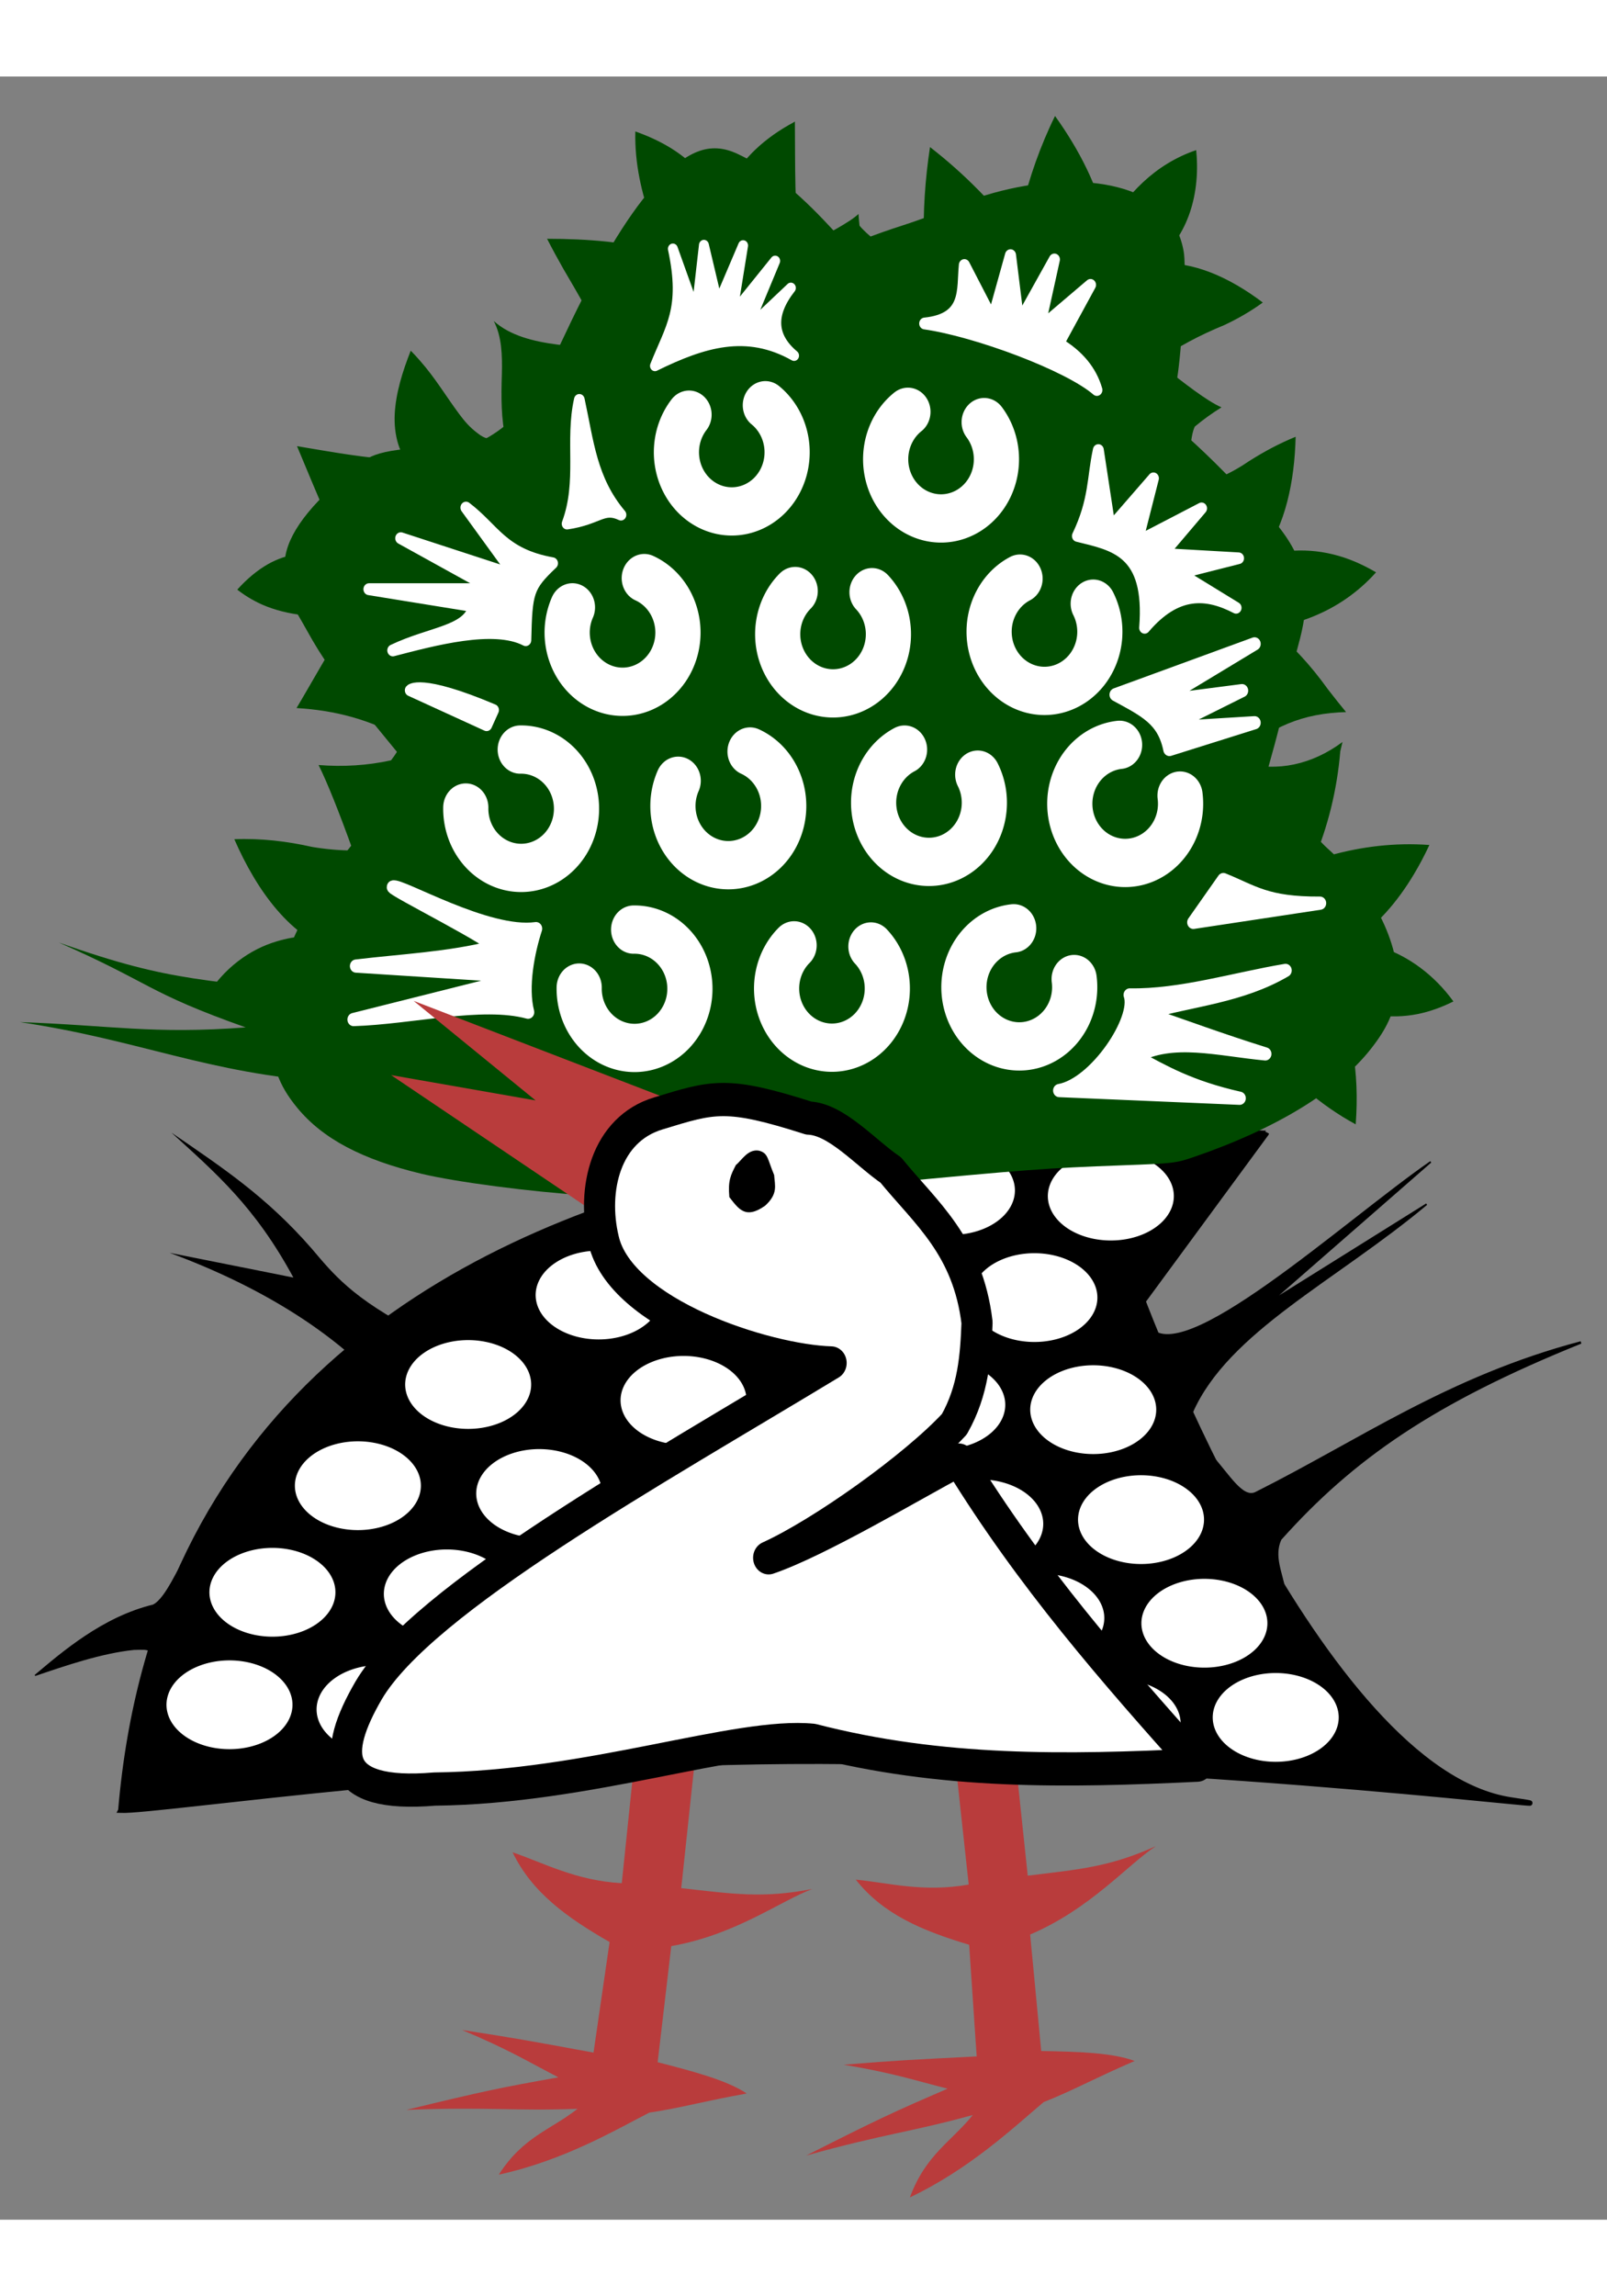 <?xml version="1.0" encoding="UTF-8" standalone="no"?>
<!-- Created with Inkscape (http://www.inkscape.org/) -->

<svg
   xmlns:osb="http://www.openswatchbook.org/uri/2009/osb"
   xmlns:dc="http://purl.org/dc/elements/1.1/"
   xmlns:cc="http://creativecommons.org/ns#"
   xmlns:rdf="http://www.w3.org/1999/02/22-rdf-syntax-ns#"
   xmlns:svg="http://www.w3.org/2000/svg"
   xmlns="http://www.w3.org/2000/svg"
   xmlns:xlink="http://www.w3.org/1999/xlink"
   xmlns:sodipodi="http://sodipodi.sourceforge.net/DTD/sodipodi-0.dtd"
   xmlns:inkscape="http://www.inkscape.org/namespaces/inkscape"
   width="56"
   height="80"
   viewBox="0 0 300 400"
   id="svg2"
   version="1.1"
   inkscape:version="0.91 r13725"
   sodipodi:docname="Sou1.svg"
   inkscape:export-filename="C:\Users\Fluffy\Documents\Projects\ExtraRiichi\Sou1.png"
   inkscape:export-xdpi="180"
   inkscape:export-ydpi="180">
  <rect x="0" y="0" width="300" height="400" fill="#808080" stroke="none"/>
  <defs
     id="defs4">
    <inkscape:path-effect
       effect="skeletal"
       id="path-effect7963"
       is_visible="true"
       pattern="m -90.826,-314.07 23.03,41.385 21.478,-41.385 z"
       copytype="repeated_stretched"
       prop_scale="1"
       scale_y_rel="false"
       spacing="0"
       normal_offset="0"
       tang_offset="0"
       prop_units="false"
       vertical_pattern="false"
       fuse_tolerance="0"
       pattern-nodetypes="cccc" />
    <inkscape:path-effect
       effect="skeletal"
       id="path-effect7830"
       is_visible="true"
       pattern="M -12.828,33.716 -17,-11 l 9,0 z"
       copytype="repeated_stretched"
       prop_scale="-1"
       scale_y_rel="false"
       spacing="5.1"
       normal_offset="0"
       tang_offset="0"
       prop_units="false"
       vertical_pattern="false"
       fuse_tolerance="0"
       pattern-nodetypes="cccc" />
    <linearGradient
       id="linearGradient10055"
       osb:paint="solid">
      <stop
         style="stop-color:#000000;stop-opacity:1;"
         offset="0"
         id="stop10057" />
    </linearGradient>
    <marker
       inkscape:stockid="Arrow1Lstart"
       orient="auto"
       refY="0"
       refX="0"
       id="Arrow1Lstart"
       style="overflow:visible"
       inkscape:isstock="true">
      <path
         id="path4978"
         d="M 0,0 5,-5 -12.5,0 5,5 0,0 Z"
         style="fill:#000000;fill-opacity:1;fill-rule:evenodd;stroke:#ff5c00;stroke-width:1pt;stroke-opacity:1"
         transform="matrix(0.8,0,0,0.8,10,0)"
         inkscape:connector-curvature="0" />
    </marker>
    <clipPath
       clipPathUnits="userSpaceOnUse"
       id="clipPath4243">
      <circle
         style="opacity:1;fill:#000000;fill-opacity:0.297;fill-rule:nonzero;stroke:#000000;stroke-width:19.133;stroke-linecap:butt;stroke-linejoin:round;stroke-miterlimit:4;stroke-dasharray:none;stroke-dashoffset:0;stroke-opacity:1"
         id="circle4245"
         cx="-264.66"
         cy="-198.207"
         r="293.954" />
    </clipPath>
    <clipPath
       clipPathUnits="userSpaceOnUse"
       id="clipPath7847">
      <ellipse
         style="opacity:1;fill:#822600;fill-opacity:1;fill-rule:nonzero;stroke:none;stroke-width:12;stroke-linecap:round;stroke-linejoin:round;stroke-miterlimit:4;stroke-dasharray:none;stroke-dashoffset:0;stroke-opacity:1"
         id="ellipse7849"
         cx="394"
         cy="552.362"
         rx="349.495"
         ry="216" />
    </clipPath>
    <clipPath
       clipPathUnits="userSpaceOnUse"
       id="clipPath4243-1">
      <circle
         style="opacity:1;fill:#000000;fill-opacity:0.297;fill-rule:nonzero;stroke:#000000;stroke-width:19.133;stroke-linecap:butt;stroke-linejoin:round;stroke-miterlimit:4;stroke-dasharray:none;stroke-dashoffset:0;stroke-opacity:1"
         id="circle4245-4"
         cx="-264.66"
         cy="-198.207"
         r="293.954" />
    </clipPath>
    <clipPath
       clipPathUnits="userSpaceOnUse"
       id="clipPath7876">
      <circle
         style="opacity:1;fill:#000000;fill-opacity:0.297;fill-rule:nonzero;stroke:#000000;stroke-width:19.133;stroke-linecap:butt;stroke-linejoin:round;stroke-miterlimit:4;stroke-dasharray:none;stroke-dashoffset:0;stroke-opacity:1"
         id="circle7878"
         cx="-264.66"
         cy="-198.207"
         r="293.954" />
    </clipPath>
    <clipPath
       clipPathUnits="userSpaceOnUse"
       id="clipPath14693">
      <rect
         style="opacity:1;fill:#a53c3c;fill-opacity:1;fill-rule:nonzero;stroke:none;stroke-width:8;stroke-linecap:round;stroke-linejoin:round;stroke-miterlimit:4;stroke-dasharray:none;stroke-dashoffset:0;stroke-opacity:1"
         id="rect14695"
         width="131.784"
         height="168.821"
         x="-332.596"
         y="383.498"
         rx="1.255"
         ry="3.751"
         transform="matrix(0.999,-0.035,0.035,0.999,0,0)" />
    </clipPath>
    <clipPath
       clipPathUnits="userSpaceOnUse"
       id="clipPath14952">
      <ellipse
         style="opacity:1;fill:#a53c3c;fill-opacity:1;fill-rule:nonzero;stroke:none;stroke-width:7;stroke-linecap:round;stroke-linejoin:round;stroke-miterlimit:4;stroke-dasharray:none;stroke-dashoffset:0;stroke-opacity:1"
         id="ellipse14954"
         cx="-271.344"
         cy="647.256"
         rx="69.057"
         ry="116.911"
         transform="matrix(0.999,-0.035,0.035,0.999,0,0)" />
    </clipPath>
    <pattern
       y="0"
       x="0"
       height="6"
       width="6"
       patternUnits="userSpaceOnUse"
       id="EMFhbasepattern" />
  </defs>
  <sodipodi:namedview
     id="base"
     pagecolor="#aeffff"
     bordercolor="#666666"
     borderopacity="1"
     inkscape:pageopacity="0"
     inkscape:pageshadow="2"
     inkscape:zoom="0.25274098"
     inkscape:cx="551.88588"
     inkscape:cy="606.25771"
     inkscape:document-units="px"
     inkscape:current-layer="layer1"
     showgrid="true"
     inkscape:window-width="1920"
     inkscape:window-height="1017"
     inkscape:window-x="1912"
     inkscape:window-y="-8"
     inkscape:window-maximized="1"
     showguides="true"
     inkscape:guide-bbox="true"
     units="px">
    <inkscape:grid
       type="xygrid"
       id="grid4774"
       visible="true"
       dotted="false"
       color="#3f3fff"
       opacity="0.039"
       empcolor="#3f3fff"
       empopacity="0.078"
       enabled="false" />
    <sodipodi:guide
       position="150,200"
       orientation="0,1"
       id="guide8231"
       inkscape:label=""
       inkscape:color="rgb(0,0,255)" />
    <sodipodi:guide
       position="150,200"
       orientation="1,0"
       id="guide8233"
       inkscape:label=""
       inkscape:color="rgb(0,0,255)" />
  </sodipodi:namedview>
  <g
     inkscape:label="Layer 1"
     inkscape:groupmode="layer"
     id="layer1"
     transform="translate(0,-652.362)">
    <g
       id="g8091"
       transform="matrix(0.467,0,0,0.499,-17.749,624.086)">
      <use
         height="100%"
         width="100%"
         transform="matrix(0.975,-0.216,0.224,0.976,-18.206,79.986)"
         id="use8027"
         xlink:href="#path8025"
         y="0"
         x="0" />
      <path
         sodipodi:nodetypes="cccccccccccccccccc"
         inkscape:connector-curvature="0"
         id="path8025"
         d="m 293.04,673.851 -6.481,58.538 c -18.403,-0.942 -31.307,-7.63 -43.641,-11.54 7.7,14.943 21.571,24.32 38.774,33.551 l -6.423,41.36 c -27.111,-4.674 -31.471,-5.42 -52.556,-8.462 18.844,7.429 25.513,11.406 38.505,17.71 -22.8,3.803 -29.597,5.084 -60.793,12.182 32.162,-1.206 43.32,0.489 68.436,-0.405 -10.851,7.992 -21.694,10.385 -31.456,24.617 25.977,-5.273 46.718,-16.754 60.162,-23.199 12.408,-1.699 21.107,-4.151 38.942,-7.146 -7.73,-4.878 -21.381,-8.31 -35.604,-11.696 l 5.444,-43.436 c 25.696,-4.212 43.571,-16.889 56.431,-21.38 -19.789,3.631 -31.82,1.849 -52.445,-0.302 l 6.776,-59.519 z"
         style="fill:#b93c3c;fill-opacity:1;fill-rule:evenodd;stroke:none;stroke-width:1px;stroke-linecap:butt;stroke-linejoin:miter;stroke-opacity:1" />
      <path
         sodipodi:nodetypes="ccccccc"
         inkscape:connector-curvature="0"
         id="path8021"
         d="m 205.676,526.531 c -27.326,-13.071 -34.654,-22.28 -43.304,-31.744 -17.86,-19.097 -35.065,-29.803 -55.835,-43.121 17.838,15.233 33.406,27.664 48.752,54.205 l -49.475,-9.25 c 36.118,12.494 63.512,28.866 81.975,46.795 z"
         style="fill:#000000;fill-opacity:1;fill-rule:evenodd;stroke:none;stroke-width:1px;stroke-linecap:butt;stroke-linejoin:miter;stroke-opacity:1" />
      <path
         sodipodi:nodetypes="cccccc"
         inkscape:connector-curvature="0"
         id="path8017"
         d="m 539.918,586.553 c 41.6,-19.489 77.213,-43.331 130.068,-56.41 -59.049,22.309 -91.228,43.256 -120.171,73.559 -3.119,6.388 0.496,12.776 1.653,19.163 L 522.447,572.89 c 6.856,7.183 12.157,15.928 17.471,13.662 z"
         style="fill:#000000;fill-opacity:1;fill-rule:evenodd;stroke:#000000;stroke-width:0.918px;stroke-linecap:butt;stroke-linejoin:miter;stroke-opacity:1" />
      <path
         sodipodi:nodetypes="cccccc"
         inkscape:connector-curvature="0"
         id="path8015"
         d="m 497.25,523.929 c 12.092,17.887 78.176,-38.98 112.692,-61.321 l -64.011,52.288 62.354,-36.46 c -36.539,28.587 -79.532,47.527 -93.761,77.899 z"
         style="fill:#000000;fill-opacity:1;fill-rule:evenodd;stroke:#000000;stroke-width:0.643px;stroke-linecap:butt;stroke-linejoin:miter;stroke-opacity:1" />
      <path
         inkscape:original-d="m 229.02334,175.18539 c -6.92751,4.7356 -33.00026,0.4097 -43.62347,15.94675 -30.92642,45.23167 -55.47436,45.51635 5.96874,120.81035 -45.05712,28.69001 -104.489397,105.16731 28.70057,131.88373 116,19.92616 164.24705,5.40252 280.24705,4.00995 158.2902,-13.87304 93.27461,-116.70383 44.90551,-137.14283 C 601.29949,228.82217 540.38715,203.35067 509.31623,190.1438 563.73779,62.384306 429.15905,81.285988 380.40938,123.88078 330.82664,58.184147 296.21652,90.672835 271.25739,133.36829 c -22.17595,37.93451 -25.89501,31.28004 -42.23405,41.8171 z"
         inkscape:path-effect="#path-effect7963"
         sodipodi:nodetypes="csccccccsc"
         inkscape:connector-curvature="0"
         id="path7953"
         d="m 240.701,192.268 c -5.68,0.864 -9.182,-0.211 -11.539,-2.04 -3.217,-2.178 -5.547,-4.747 -7.632,-7.387 0,0 0,0 0,0 -5.237,-6.597 -9.595,-13.516 -15.626,-19.889 0,0 -10e-6,0 -10e-6,0 -1.174,-1.278 -2.404,-2.531 -3.704,-3.746 -3.267,7.732 -5.987,15.869 -6.4,23.713 -0.403,7.704 1.719,15.096 6.67,19.797 0.146,-0.179 0.907,-0.57 1.87,-1.152 1.546,-0.849 4.203,-1.361 7.66,-2.046 l 0,0 c 3.035,-0.528 6.943,-0.876 11.654,-1.537 l 0,0 c 1.865,-0.232 4.269,-0.646 7.176,-1.369 2.082,-0.292 5.431,-1.664 9.87,-4.344 z m -38.231,10.449 c -1.215,-1.001 -2.519,-1.873 -3.904,-2.583 -14.357,-0.679 -27.99,-3.063 -41.826,-5.222 4.029,8.911 7.92,17.993 12.153,26.786 2.522,5.187 5.247,10.204 8.524,14.562 1.04,-1.599 2.326,-3.357 3.764,-5.318 6.419,-8.524 14.007,-17.542 21.301,-28.131 l 1e-5,-1e-5 c -0.046,-0.018 -0.047,-0.05 -0.011,-0.094 z m -25.053,33.543 c -3.094,-0.595 -6.203,-1.076 -9.359,-1.319 -7.327,-0.65 -15.217,0.085 -22.777,4.023 0,0 0,0 0,0 -4.426,2.343 -8.633,5.65 -12.424,9.61 3.695,2.715 7.6,4.749 11.55,6.23 11.555,4.204 23.052,4.108 34.138,3.349 -1.949,-3.967 -3.505,-7.343 -4.041,-10.177 l 0,0 c -0.363,-1.947 -0.563,-3.563 -0.305,-4.576 l 0,0 c 0.049,-0.998 0.705,-2.491 1.608,-4.381 0.431,-0.868 0.975,-1.785 1.61,-2.761 z m 1.128,21.894 c 0,0 -0.002,0.002 -0.002,0.002 -9.64,14.405 -16.653,26.379 -21.998,34.708 15.428,0.855 29.683,4.323 43.176,11.684 -8.46,-15.655 -16.127,-30.8 -21.176,-46.393 0,0 -5e-4,-0.001 -5e-4,-0.001 z m 21.176,46.394 c -1.969,3.246 -3.75,5.893 -5.4,7.869 -9.441,1.938 -19.121,2.491 -28.959,1.757 3.476,6.555 8.107,17.364 13.728,31.973 7.743,-11.58 16.469,-22.316 25.852,-32.02 -1.763,-3.219 -3.508,-6.41 -5.221,-9.579 z m -20.631,41.599 c -5.426,-0.032 -10.884,-0.487 -16.359,-1.349 -9.898,-2.086 -20.257,-3.272 -31.053,-2.872 2.287,4.913 4.829,9.62 7.651,14.045 5.696,8.955 12.639,16.845 20.73,22.167 0.81,-2.913 2.156,-6.023 3.785,-9.271 2.564,-4.956 6.056,-9.806 10.072,-14.612 l 0,0 c 1.67,-2.746 3.396,-5.45 5.174,-8.109 z m -19.031,31.991 c -3.765,0.275 -7.536,0.894 -11.272,1.947 -10.75,2.927 -21.374,9.895 -28.761,21.385 1.68,0.733 3.37,1.38 5.065,1.938 14.962,4.723 29.151,1.956 40.749,-3.886 -2.811,-2.905 -4.999,-5.802 -5.758,-8.514 l 0,0 c -1.02,-2.542 -1.172,-5.928 -0.734,-9.366 0.134,-1.131 0.377,-2.301 0.711,-3.505 z m 5.78,21.384 c -0.73,1.499 -1.393,3.051 -1.989,4.645 -4.505,12.575 -4.973,27.127 -3.312,41.835 6.162,-3.606 11.856,-7.681 17.202,-11.976 6.863,-5.506 13.155,-11.41 19.003,-17.603 -3.387,-1.149 -6.685,-2.406 -9.881,-3.794 l 0,0 c -7.932,-3.546 -14.96,-7.226 -19.849,-11.927 l 0,-1e-5 c -0.402,-0.393 -0.794,-0.787 -1.175,-1.181 z m 30.905,16.902 c 2.081,15.256 6.29,30.739 11.607,46.076 3.654,-4.091 7.164,-8.253 10.561,-12.459 6.355,-8.043 12.558,-16.153 18.586,-24.33 -4.548,-0.704 -9.096,-1.448 -13.642,-2.227 -9.441,-1.937 -18.558,-4.157 -27.111,-7.06 z m 40.754,9.287 c 5.205,14.762 10.853,29.488 17.032,44.149 9.232,-12.749 18.022,-25.668 26.291,-38.76 -14.438,-1.317 -28.884,-3.155 -43.323,-5.39 z m 43.323,5.39 c 4.669,10.904 9.655,21.761 14.998,32.558 1.715,3.469 3.465,6.931 5.247,10.384 8.232,-13.381 15.937,-26.927 23.201,-40.6 -8.861,-0.151 -17.694,-0.487 -26.49,-1.041 -5.65,-0.349 -11.302,-0.785 -16.956,-1.301 z m 43.446,2.342 c 7.299,13.92 15.11,27.717 23.322,41.385 4.298,-8.266 8.452,-16.567 12.48,-24.896 2.754,-5.69 5.457,-11.392 8.123,-17.102 -2.892,0.116 -5.779,0.222 -8.661,0.313 -11.792,0.374 -23.553,0.499 -35.265,0.3 z m 43.925,-0.613 c 8.196,13.476 16.699,26.861 25.276,40.212 6.553,-14.171 12.963,-28.364 19.44,-42.551 -15.049,0.858 -29.95,1.745 -44.716,2.339 z m 44.716,-2.339 c 3.61,5.613 7.221,11.227 10.816,16.847 4.935,7.726 9.887,15.463 14.843,23.213 6.482,-14.135 12.938,-28.235 19.419,-42.291 -11.768,0.459 -23.508,1.031 -35.22,1.677 -3.293,0.181 -6.58,0.366 -9.859,0.553 z m 45.078,-2.23 c 8.564,13.469 17.124,26.986 25.616,40.562 5.312,-11.425 10.655,-22.812 16.059,-34.157 1.128,-2.608 2.222,-5.22 3.276,-7.836 -1.212,0.123 -2.428,0.241 -3.648,0.354 -13.804,0.162 -27.572,0.542 -41.303,1.077 z m 44.951,-1.431 c 8.047,13.031 17.104,25.801 27.856,37.807 5.633,-15.039 9.763,-30.192 11.681,-45.259 -12.329,3.898 -25.671,6.042 -39.537,7.452 z m 39.537,-7.452 c 0.539,0.579 1.084,1.155 1.633,1.728 10.141,10.424 21.684,20.31 35.845,27.461 0.763,-9.682 0.455,-19.16 -1.323,-28.093 -1.249,-6.191 -3.273,-12.08 -6.069,-17.319 -1.3,1.331 -2.754,2.635 -4.301,3.903 -6.39,5.176 -15.126,8.788 -24.795,12.003 l 0,0 c -0.329,0.107 -0.659,0.213 -0.989,0.317 z m 30.086,-16.224 c 9.573,4.326 20.629,6.358 32.414,4.117 4.681,-0.918 9.401,-2.497 14.034,-4.677 -7.751,-10.006 -17.779,-16.653 -28.112,-20.082 -3.874,-1.313 -7.8,-2.216 -11.738,-2.775 0.247,1.265 0.413,2.506 0.488,3.717 l -10e-6,0 c 0.301,4.369 -0.215,8.697 -1.784,12.033 -0.976,2.6 -2.872,5.179 -5.302,7.667 z m 6.598,-23.417 c 9.339,-5.622 17.453,-14.393 23.98,-24.586 2.261,-3.517 4.348,-7.217 6.264,-11.07 -13.921,-0.962 -27.275,0.647 -39.753,3.9 -2.197,0.574 -4.367,1.202 -6.507,1.884 0.582,0.67 1.155,1.349 1.719,2.037 l 0,0 c 4.212,5.193 7.805,10.63 10.392,16.253 l 0,0 c 1.782,3.983 3.185,7.886 3.905,11.582 z m -16.017,-29.872 c 5.595,-12.401 9.333,-26.163 10.649,-40.848 0.295,-1.257 0.589,-2.409 0.879,-3.453 -12.412,8.63 -26.189,11.08 -39.043,7.942 -0.63,-0.684 -1.302,-1.451 -2.019,-2.299 -0.312,1.056 -0.629,2.113 -0.949,3.169 6.012,6.957 12.07,15.076 18.222,23.774 l 0,0 c 4.416,3.466 8.522,7.41 12.26,11.715 z m -29.533,-38.658 c 11.536,-11.352 25.684,-16.46 42.489,-16.835 -2.106,-2.377 -4.514,-5.221 -7.237,-8.502 -6.787,-8.841 -14.434,-16.811 -22.932,-22.829 -0.935,3.677 -2.302,7.49 -3.916,11.408 -1.804,12.321 -4.794,24.532 -8.405,36.759 z m 12.321,-48.167 c 5.714,-0.876 11.414,-2.288 17.027,-4.427 8.925,-3.384 17.655,-8.704 25.128,-16.514 -3.392,-1.869 -6.851,-3.45 -10.342,-4.704 -12.04,-4.313 -24.315,-4.431 -35.03,-1.282 1.808,2.751 3.168,5.77 3.868,8.781 l 0,1e-5 c 0.907,3.447 0.968,7.527 0.514,11.818 -0.215,2.057 -0.615,4.168 -1.164,6.327 z m -3.218,-26.926 c 0,0 0.026,-0.033 0.026,-0.033 9.071,-11.647 12.77,-27.813 13.199,-44.677 -6.557,2.492 -12.689,5.59 -18.438,9.004 -7.632,4.875 -15.482,8.182 -23.941,9.583 4.11,3.523 8.03,7.094 11.713,10.788 l 10e-6,0 c 7.553,4.818 14.062,9.698 17.433,15.324 l 0,0 c 0,0 0.007,0.011 0.007,0.011 z M 513.558,209.992 c -0.075,-11.095 0.224,-18.698 2.051,-22.385 3.4,-2.653 6.961,-5.045 10.678,-7.209 -5.859,-2.435 -14.394,-8.621 -25.834,-17.099 -0.812,10.59 -2.561,21.363 -4.702,32.311 6.214,4.836 12.189,9.565 17.808,14.381 z m -13.105,-46.693 c 8.251,-5.544 17.28,-9.956 26.995,-13.686 5.21,-2.296 10.392,-5.046 15.357,-8.429 -13.216,-9.355 -27.92,-15.597 -42.035,-14.566 -0.441,0.035 -0.88,0.077 -1.318,0.125 0.041,0.105 0.082,0.21 0.122,0.316 2.105,4.723 1.957,11.576 1.29,19.277 l 0,0 c 0.192,5.6 0.026,11.255 -0.412,16.963 z m -1,-36.555 c 5.449,-4.111 10.115,-9.709 13.137,-16.576 3.053,-6.935 4.397,-15.143 3.789,-23.751 0,0 0,-2e-6 0,-2e-6 -0.054,-0.741 -0.122,-1.485 -0.202,-2.231 -16.824,5.359 -28.075,16.976 -35.692,29.437 5.236,1.147 9.806,2.617 12.722,4.971 1.459,1.064 2.75,2.281 3.721,3.576 l 0,0 c 0.994,1.258 1.839,2.837 2.524,4.574 z m -18.968,-13.121 c -0.101,-0.54 -0.21,-1.08 -0.325,-1.62 -3.133,-14.126 -10.708,-27.912 -20.404,-40.58 -1.461,2.76 -2.813,5.544 -4.069,8.342 -5.293,11.743 -8.972,23.739 -11.366,35.743 4.918,-1.148 9.839,-1.996 14.73,-2.48 7.445,-0.683 14.514,-0.747 20.84,0.466 l 0,0 c 0.199,0.042 0.396,0.085 0.593,0.128 z m -36.163,1.885 c -4.654,-5.744 -9.796,-11.255 -15.332,-16.503 -5.946,-5.638 -12.35,-10.983 -19.212,-15.958 -1.983,12.163 -2.82,24.234 -2.437,36.003 -0.403,3.518 -1.142,6.96 -2.201,10.309 2.206,-0.612 4.437,-1.21 6.689,-1.798 l 0,0 c 7.293,-3.852 15.045,-7.007 23.063,-9.498 l 0,0 c 3.137,-0.964 6.283,-1.822 9.431,-2.556 z m -39.182,13.852 c -13.729,-8.137 -21.38,-14.302 -23.543,-16.945 -0.168,-1.442 -0.304,-2.89 -0.41,-4.344 -3.745,3.32 -12.317,7.221 -23.413,13.181 7.053,4.857 14.035,10.599 21.186,16.651 8.12,-3.186 16.934,-5.981 26.18,-8.544 z m -47.366,-8.107 c -2.217,-15.129 -1.86,-30.833 -2.008,-47.775 -0.175,0.11 -0.351,0.22 -0.527,0.331 0,0 0,2e-6 0,2e-6 -11.204,5.592 -20.827,13.653 -25.761,23.437 0,0 0,2e-6 0,2e-6 -1.61,3.213 -2.727,6.579 -3.349,9.983 0.751,-0.03 1.493,-0.002 2.209,0.086 l 0,0 c 2.285,0.15 5.042,1.213 8.051,2.68 l 0,0 c 7.355,2.513 14.406,6.452 21.386,11.258 z m -31.645,-14.024 c -1.449,-5.193 -4.219,-10.179 -8.14,-14.5 -6.445,-7.083 -15.666,-12.123 -26.005,-15.522 -0.332,12.156 2.629,23.481 6.564,33.693 1.536,3.973 3.254,7.822 5.121,11.569 1.074,-1.275 2.169,-2.502 3.292,-3.674 5.745,-5.535 10.843,-10.139 15.441,-10.954 l 0,0 c 1.205,-0.353 2.477,-0.561 3.728,-0.611 z m -22.46,15.24 c -14.678,-3.96 -30.772,-5.107 -46.965,-5.116 2.11,3.86 4.309,7.634 6.563,11.342 5.991,9.514 11.926,19.114 16.989,29.525 3.259,-4.9 6.166,-9.742 8.869,-14.41 4.675,-7.862 9.351,-15.173 14.545,-21.342 z m -23.414,35.752 c -6.54,-0.143 -13.034,-0.513 -19.382,-1.3 -9.49,-1.158 -18.884,-3.276 -25.483,-8.811 -1e-5,-1e-5 0.027,0.058 0.027,0.058 0,0 1e-5,0 1e-5,0 3.159,5.653 3.41,12.689 3.21,19.78 0,0 0,0 0,0 -0.301,8.464 -0.338,16.924 1.613,24.628 2.106,-1.411 4.894,-2.792 8.184,-4.414 3.371,-1.547 7.505,-3.813 12.104,-7.177 l 0,0 c 5.857,-4.66 10.245,-9.521 13.521,-14.003 l 0,0 c 2.213,-2.924 4.271,-5.853 6.206,-8.761 z"
         style="fill:#004900;fill-opacity:1;fill-rule:evenodd;stroke:none;stroke-width:1px;stroke-linecap:butt;stroke-linejoin:miter;stroke-opacity:1" />
      <path
         sodipodi:nodetypes="cccssc"
         inkscape:connector-curvature="0"
         id="path7923"
         d="M 86.23,705.128 C 113.37,405.429 543.655,454.441 544.398,451.789 l -49.41,62.904 c 0,0 70.699,175.958 147.197,186.584 44.361,6.162 -117.168,-14.07 -276.181,-14.466 -131.196,-0.327 -264.511,18.828 -279.773,18.319 z"
         style="fill:#000000;fill-opacity:1;fill-rule:evenodd;stroke:#000000;stroke-width:1.993;stroke-linecap:butt;stroke-linejoin:miter;stroke-miterlimit:4;stroke-dasharray:none;stroke-opacity:1" />
      <path
         sodipodi:open="true"
         d="m 202.859,575.398 a 25.183,16.606 0 0 1 -9.095,22.669 25.183,16.606 0 0 1 -34.405,-5.929 25.183,16.606 0 0 1 8.889,-22.705 25.183,16.606 0 0 1 34.458,5.794"
         sodipodi:end="5.7459523"
         sodipodi:start="5.7579084"
         sodipodi:ry="16.605751"
         sodipodi:rx="25.182831"
         sodipodi:cy="583.72504"
         sodipodi:cx="181.07133"
         sodipodi:type="arc"
         id="path7927"
         style="opacity:1;fill:#ffffff;fill-opacity:1;fill-rule:nonzero;stroke:none;stroke-width:2;stroke-linecap:butt;stroke-linejoin:miter;stroke-miterlimit:4;stroke-dasharray:none;stroke-dashoffset:0;stroke-opacity:1" />
      <path
         style="opacity:1;fill:#ffffff;fill-opacity:1;fill-rule:nonzero;stroke:none;stroke-width:2;stroke-linecap:butt;stroke-linejoin:miter;stroke-miterlimit:4;stroke-dasharray:none;stroke-dashoffset:0;stroke-opacity:1"
         id="path7931"
         sodipodi:type="arc"
         sodipodi:cx="225.15851"
         sodipodi:cy="545.87122"
         sodipodi:rx="25.182831"
         sodipodi:ry="16.605751"
         sodipodi:start="5.7579084"
         sodipodi:end="5.7459523"
         d="m 246.946,537.544 a 25.183,16.606 0 0 1 -9.095,22.669 25.183,16.606 0 0 1 -34.405,-5.929 25.183,16.606 0 0 1 8.889,-22.705 25.183,16.606 0 0 1 34.458,5.794"
         sodipodi:open="true" />
      <path
         sodipodi:open="true"
         d="m 275.349,578.31 a 25.183,16.606 0 0 1 -9.095,22.669 25.183,16.606 0 0 1 -34.405,-5.929 25.183,16.606 0 0 1 8.889,-22.705 25.183,16.606 0 0 1 34.458,5.794"
         sodipodi:end="5.7459523"
         sodipodi:start="5.7579084"
         sodipodi:ry="16.605751"
         sodipodi:rx="25.182831"
         sodipodi:cy="586.63733"
         sodipodi:cx="253.56134"
         sodipodi:type="arc"
         id="path7933"
         style="opacity:1;fill:#ffffff;fill-opacity:1;fill-rule:nonzero;stroke:none;stroke-width:2;stroke-linecap:butt;stroke-linejoin:miter;stroke-miterlimit:4;stroke-dasharray:none;stroke-dashoffset:0;stroke-opacity:1" />
      <path
         style="opacity:1;fill:#ffffff;fill-opacity:1;fill-rule:nonzero;stroke:none;stroke-width:2;stroke-linecap:butt;stroke-linejoin:miter;stroke-miterlimit:4;stroke-dasharray:none;stroke-dashoffset:0;stroke-opacity:1"
         id="path7935"
         sodipodi:type="arc"
         sodipodi:cx="216.63756"
         sodipodi:cy="624.18146"
         sodipodi:rx="25.182831"
         sodipodi:ry="16.605751"
         sodipodi:start="5.7579084"
         sodipodi:end="5.7459523"
         d="m 238.425,615.854 a 25.183,16.606 0 0 1 -9.095,22.669 25.183,16.606 0 0 1 -34.405,-5.929 25.183,16.606 0 0 1 8.889,-22.705 25.183,16.606 0 0 1 34.458,5.794"
         sodipodi:open="true" />
      <path
         style="opacity:1;fill:#ffffff;fill-opacity:1;fill-rule:nonzero;stroke:none;stroke-width:2;stroke-linecap:butt;stroke-linejoin:miter;stroke-miterlimit:4;stroke-dasharray:none;stroke-dashoffset:0;stroke-opacity:1"
         id="path7937"
         sodipodi:type="arc"
         sodipodi:cx="146.91129"
         sodipodi:cy="623.58832"
         sodipodi:rx="25.182831"
         sodipodi:ry="16.605751"
         sodipodi:start="5.7579084"
         sodipodi:end="5.7459523"
         d="m 168.699,615.261 a 25.183,16.606 0 0 1 -9.095,22.669 25.183,16.606 0 0 1 -34.405,-5.929 25.183,16.606 0 0 1 8.889,-22.705 25.183,16.606 0 0 1 34.458,5.794"
         sodipodi:open="true" />
      <path
         sodipodi:open="true"
         d="m 211.535,659.073 a 25.183,16.606 0 0 1 -9.095,22.669 25.183,16.606 0 0 1 -34.405,-5.929 25.183,16.606 0 0 1 8.889,-22.705 25.183,16.606 0 0 1 34.458,5.794"
         sodipodi:end="5.7459523"
         sodipodi:start="5.7579084"
         sodipodi:ry="16.605751"
         sodipodi:rx="25.182831"
         sodipodi:cy="667.3999"
         sodipodi:cx="189.74719"
         sodipodi:type="arc"
         id="path7939"
         style="opacity:1;fill:#ffffff;fill-opacity:1;fill-rule:nonzero;stroke:none;stroke-width:2;stroke-linecap:butt;stroke-linejoin:miter;stroke-miterlimit:4;stroke-dasharray:none;stroke-dashoffset:0;stroke-opacity:1" />
      <path
         style="opacity:1;fill:#ffffff;fill-opacity:1;fill-rule:nonzero;stroke:none;stroke-width:2;stroke-linecap:butt;stroke-linejoin:miter;stroke-miterlimit:4;stroke-dasharray:none;stroke-dashoffset:0;stroke-opacity:1"
         id="path7941"
         sodipodi:type="arc"
         sodipodi:cx="129.74399"
         sodipodi:cy="665.66467"
         sodipodi:rx="25.182831"
         sodipodi:ry="16.605751"
         sodipodi:start="5.7579084"
         sodipodi:end="5.7459523"
         d="m 151.532,657.338 a 25.183,16.606 0 0 1 -9.095,22.669 25.183,16.606 0 0 1 -34.405,-5.929 25.183,16.606 0 0 1 8.889,-22.705 25.183,16.606 0 0 1 34.458,5.794"
         sodipodi:open="true" />
      <path
         style="opacity:1;fill:#ffffff;fill-opacity:1;fill-rule:nonzero;stroke:none;stroke-width:2;stroke-linecap:butt;stroke-linejoin:miter;stroke-miterlimit:4;stroke-dasharray:none;stroke-dashoffset:0;stroke-opacity:1"
         id="path7989"
         sodipodi:type="arc"
         sodipodi:cx="429.85782"
         sodipodi:cy="597.99426"
         sodipodi:rx="25.182831"
         sodipodi:ry="16.605751"
         sodipodi:start="5.7579084"
         sodipodi:end="5.7459523"
         d="m 451.646,589.667 a 25.183,16.606 0 0 1 -9.095,22.669 25.183,16.606 0 0 1 -34.405,-5.929 25.183,16.606 0 0 1 8.889,-22.705 25.183,16.606 0 0 1 34.458,5.794"
         sodipodi:open="true" />
      <path
         sodipodi:open="true"
         d="m 476.057,624.897 a 25.183,16.606 0 0 1 -9.095,22.669 25.183,16.606 0 0 1 -34.405,-5.929 25.183,16.606 0 0 1 8.889,-22.705 25.183,16.606 0 0 1 34.458,5.794"
         sodipodi:end="5.7459523"
         sodipodi:start="5.7579084"
         sodipodi:ry="16.605751"
         sodipodi:rx="25.182831"
         sodipodi:cy="633.2243"
         sodipodi:cx="454.26923"
         sodipodi:type="arc"
         id="path7991"
         style="opacity:1;fill:#ffffff;fill-opacity:1;fill-rule:nonzero;stroke:none;stroke-width:2;stroke-linecap:butt;stroke-linejoin:miter;stroke-miterlimit:4;stroke-dasharray:none;stroke-dashoffset:0;stroke-opacity:1" />
      <path
         sodipodi:open="true"
         d="m 506.578,664.416 a 25.183,16.606 0 0 1 -9.095,22.669 25.183,16.606 0 0 1 -34.405,-5.929 25.183,16.606 0 0 1 8.889,-22.705 25.183,16.606 0 0 1 34.458,5.794"
         sodipodi:end="5.7459523"
         sodipodi:start="5.7579084"
         sodipodi:ry="16.605751"
         sodipodi:rx="25.182831"
         sodipodi:cy="672.74316"
         sodipodi:cx="484.79028"
         sodipodi:type="arc"
         id="path7993"
         style="opacity:1;fill:#ffffff;fill-opacity:1;fill-rule:nonzero;stroke:none;stroke-width:2;stroke-linecap:butt;stroke-linejoin:miter;stroke-miterlimit:4;stroke-dasharray:none;stroke-dashoffset:0;stroke-opacity:1" />
      <path
         sodipodi:open="true"
         d="m 515.923,588.085 a 25.183,16.606 0 0 1 -9.095,22.669 25.183,16.606 0 0 1 -34.405,-5.929 25.183,16.606 0 0 1 8.889,-22.705 25.183,16.606 0 0 1 34.458,5.794"
         sodipodi:end="5.7459523"
         sodipodi:start="5.7579084"
         sodipodi:ry="16.605751"
         sodipodi:rx="25.182831"
         sodipodi:cy="596.41248"
         sodipodi:cx="494.13525"
         sodipodi:type="arc"
         id="path7995"
         style="opacity:1;fill:#ffffff;fill-opacity:1;fill-rule:nonzero;stroke:none;stroke-width:2;stroke-linecap:butt;stroke-linejoin:miter;stroke-miterlimit:4;stroke-dasharray:none;stroke-dashoffset:0;stroke-opacity:1" />
      <path
         style="opacity:1;fill:#ffffff;fill-opacity:1;fill-rule:nonzero;stroke:none;stroke-width:2;stroke-linecap:butt;stroke-linejoin:miter;stroke-miterlimit:4;stroke-dasharray:none;stroke-dashoffset:0;stroke-opacity:1"
         id="path7997"
         sodipodi:type="arc"
         sodipodi:cx="519.4668"
         sodipodi:cy="635.16718"
         sodipodi:rx="25.182831"
         sodipodi:ry="16.605751"
         sodipodi:start="5.7579084"
         sodipodi:end="5.7459523"
         d="m 541.255,626.84 a 25.183,16.606 0 0 1 -9.095,22.669 25.183,16.606 0 0 1 -34.405,-5.929 25.183,16.606 0 0 1 8.889,-22.705 25.183,16.606 0 0 1 34.458,5.794"
         sodipodi:open="true" />
      <path
         sodipodi:open="true"
         d="m 569.762,662.064 a 25.183,16.606 0 0 1 -9.095,22.669 25.183,16.606 0 0 1 -34.405,-5.929 25.183,16.606 0 0 1 8.889,-22.705 25.183,16.606 0 0 1 34.458,5.794"
         sodipodi:end="5.7459523"
         sodipodi:start="5.7579084"
         sodipodi:ry="16.605751"
         sodipodi:rx="25.182831"
         sodipodi:cy="670.39105"
         sodipodi:cx="547.97375"
         sodipodi:type="arc"
         id="path7999"
         style="opacity:1;fill:#ffffff;fill-opacity:1;fill-rule:nonzero;stroke:none;stroke-width:2;stroke-linecap:butt;stroke-linejoin:miter;stroke-miterlimit:4;stroke-dasharray:none;stroke-dashoffset:0;stroke-opacity:1" />
      <path
         style="opacity:1;fill:#ffffff;fill-opacity:1;fill-rule:nonzero;stroke:none;stroke-width:2;stroke-linecap:butt;stroke-linejoin:miter;stroke-miterlimit:4;stroke-dasharray:none;stroke-dashoffset:0;stroke-opacity:1"
         id="path8001"
         sodipodi:type="arc"
         sodipodi:cx="475.02408"
         sodipodi:cy="555.2851"
         sodipodi:rx="25.182831"
         sodipodi:ry="16.605751"
         sodipodi:start="5.7579084"
         sodipodi:end="5.7459523"
         d="m 496.812,546.958 a 25.183,16.606 0 0 1 -9.095,22.669 25.183,16.606 0 0 1 -34.405,-5.929 25.183,16.606 0 0 1 8.889,-22.705 25.183,16.606 0 0 1 34.458,5.794"
         sodipodi:open="true" />
      <path
         sodipodi:open="true"
         d="m 436.464,545.148 a 25.183,16.606 0 0 1 -9.095,22.669 25.183,16.606 0 0 1 -34.405,-5.929 25.183,16.606 0 0 1 8.889,-22.705 25.183,16.606 0 0 1 34.458,5.794"
         sodipodi:end="5.7459523"
         sodipodi:start="5.7579084"
         sodipodi:ry="16.605751"
         sodipodi:rx="25.182831"
         sodipodi:cy="553.47491"
         sodipodi:cx="414.67581"
         sodipodi:type="arc"
         id="path8003"
         style="opacity:1;fill:#ffffff;fill-opacity:1;fill-rule:nonzero;stroke:none;stroke-width:2;stroke-linecap:butt;stroke-linejoin:miter;stroke-miterlimit:4;stroke-dasharray:none;stroke-dashoffset:0;stroke-opacity:1" />
      <path
         style="opacity:1;fill:#ffffff;fill-opacity:1;fill-rule:nonzero;stroke:none;stroke-width:2;stroke-linecap:butt;stroke-linejoin:miter;stroke-miterlimit:4;stroke-dasharray:none;stroke-dashoffset:0;stroke-opacity:1"
         id="path8005"
         sodipodi:type="arc"
         sodipodi:cx="451.50793"
         sodipodi:cy="513.3667"
         sodipodi:rx="25.182831"
         sodipodi:ry="16.605751"
         sodipodi:start="5.7579084"
         sodipodi:end="5.7459523"
         d="m 473.296,505.04 a 25.183,16.606 0 0 1 -9.095,22.669 25.183,16.606 0 0 1 -34.405,-5.929 25.183,16.606 0 0 1 8.889,-22.705 25.183,16.606 0 0 1 34.458,5.794"
         sodipodi:open="true" />
      <path
         sodipodi:open="true"
         d="m 440.326,464.964 a 25.183,16.606 0 0 1 -9.095,22.669 25.183,16.606 0 0 1 -34.405,-5.929 25.183,16.606 0 0 1 8.889,-22.705 25.183,16.606 0 0 1 34.458,5.794"
         sodipodi:end="5.7459523"
         sodipodi:start="5.7579084"
         sodipodi:ry="16.605751"
         sodipodi:rx="25.182831"
         sodipodi:cy="473.29059"
         sodipodi:cx="418.53839"
         sodipodi:type="arc"
         id="path8007"
         style="opacity:1;fill:#ffffff;fill-opacity:1;fill-rule:nonzero;stroke:none;stroke-width:2;stroke-linecap:butt;stroke-linejoin:miter;stroke-miterlimit:4;stroke-dasharray:none;stroke-dashoffset:0;stroke-opacity:1" />
      <path
         style="opacity:1;fill:#ffffff;fill-opacity:1;fill-rule:nonzero;stroke:none;stroke-width:2;stroke-linecap:butt;stroke-linejoin:miter;stroke-miterlimit:4;stroke-dasharray:none;stroke-dashoffset:0;stroke-opacity:1"
         id="path8009"
         sodipodi:type="arc"
         sodipodi:cx="482.06592"
         sodipodi:cy="475.40289"
         sodipodi:rx="25.182831"
         sodipodi:ry="16.605751"
         sodipodi:start="5.7579084"
         sodipodi:end="5.7459523"
         d="m 503.854,467.076 a 25.183,16.606 0 0 1 -9.095,22.669 25.183,16.606 0 0 1 -34.405,-5.929 25.183,16.606 0 0 1 8.889,-22.705 25.183,16.606 0 0 1 34.458,5.794"
         sodipodi:open="true" />
      <path
         inkscape:connector-curvature="0"
         id="path7987"
         d="m 272.889,475.193 c -23.29,-1.45 -52.549,-5.035 -66.379,-8.134 -23.801,-5.332 -39.509,-13.128 -49.651,-24.644 -7.68,-8.72 -10.404,-16.145 -10.427,-28.431 -0.041,-20.878 11.869,-46.581 32.612,-70.38 2.292,-2.63 5.269,-7.212 6.615,-10.183 1.346,-2.971 4.563,-9.413 7.148,-14.315 l 4.7,-8.914 -12.415,-14.2 c -13.198,-15.095 -18.154,-21.62 -24.332,-32.041 -2.116,-3.568 -5.078,-8.313 -6.582,-10.543 -3.34,-4.951 -2.434,-9.49 -2.413,-14.064 0.043,-9.307 7.596,-20.256 24.587,-33.587 7.625,-5.983 8.916,-9.255 31.466,-10.291 9.629,-0.443 18.804,-1.222 20.389,-1.733 7.204,-2.319 16.643,-9.472 22.408,-16.981 3.411,-4.443 5.418,-8.033 13.59,-24.311 12.254,-24.411 24.419,-43.449 34.598,-54.146 13.417,-14.1 22.928,-17.626 34.141,-12.658 12.476,5.527 23.265,13.499 36.976,27.323 l 6.945,7.002 6.388,-2.449 c 3.513,-1.347 10.604,-3.695 15.757,-5.217 5.153,-1.522 14.071,-4.595 19.819,-6.828 34.556,-13.425 70.305,-12.414 85.271,2.41 3.661,3.627 6.56,9.771 7.25,15.369 0.857,6.948 -0.866,35.397 -2.824,46.632 -3.094,17.751 -3.519,15.419 3.901,21.368 3.532,2.832 10.469,9.036 15.416,13.787 4.947,4.751 11.002,10.258 13.455,12.238 6.157,4.969 12.412,12.722 15.043,18.646 4.594,10.346 4.769,19.59 0.633,33.501 -1.361,4.577 -3.367,12.518 -4.459,17.648 -1.092,5.129 -3.34,13.911 -4.996,19.515 l -3.011,10.189 5.346,6.436 c 2.941,3.54 7.274,9.047 9.629,12.237 2.355,3.19 6.49,7.648 9.188,9.906 18.858,15.78 30.14,37.737 27.683,53.876 -1.196,7.859 -4.002,13.584 -10.365,21.148 -13.29,15.799 -37.772,29.795 -70.588,40.354 -7.289,2.346 -8.348,2.462 -28.828,3.167 -30.652,1.055 -38.505,1.607 -96.933,6.815 -17.441,1.554 -37.224,3.208 -43.962,3.676 -17.268,1.197 -59.087,1.662 -72.79,0.809 z"
         style="opacity:1;fill:#004900;fill-opacity:1;fill-rule:nonzero;stroke:none;stroke-width:2;stroke-linecap:butt;stroke-linejoin:miter;stroke-miterlimit:4;stroke-dasharray:none;stroke-dashoffset:0;stroke-opacity:1"
         sodipodi:nodetypes="ssssssscsssssssssssscssssssssssssscssssssssss" />
      <path
         sodipodi:nodetypes="cssccccc"
         inkscape:connector-curvature="0"
         id="path8081"
         d="m 252.276,375.371 c -19.342,2.588 -54.338,-16.753 -57.163,-15.571 -1.35,0.565 43.655,21.608 39.923,22.51 -17.524,4.238 -36.727,5.019 -54.682,7.062 l 67,4 -68,16 c 23.166,-0.687 51.346,-7.42 69.75,-2.75 -2.595,-9.502 0.193,-22.678 3.172,-31.251 z"
         style="fill:#ffffff;fill-opacity:1;fill-rule:evenodd;stroke:#ffffff;stroke-width:4.946;stroke-linecap:butt;stroke-linejoin:round;stroke-miterlimit:4;stroke-dasharray:none;stroke-opacity:1" />
      <path
         inkscape:connector-curvature="0"
         id="path8019"
         d="m 309.658,440.694 -106.31,-38.309 48.758,37.236 -57.768,-9.475 84.384,53.223 z"
         style="fill:#b93c3c;fill-opacity:1;fill-rule:evenodd;stroke:none;stroke-width:1px;stroke-linecap:butt;stroke-linejoin:miter;stroke-opacity:1"
         sodipodi:nodetypes="cccccc" />
      <g
         transform="matrix(0.888,0,0,0.888,29.358,-235.497)"
         id="g7969">
        <path
           style="opacity:1;fill:#004900;fill-opacity:1;fill-rule:nonzero;stroke:#ffffff;stroke-width:20.336;stroke-linecap:round;stroke-linejoin:round;stroke-miterlimit:4;stroke-dasharray:none;stroke-dashoffset:0;stroke-opacity:1"
           id="path7899"
           sodipodi:type="arc"
           sodipodi:cx="-172.66649"
           sodipodi:cy="568.20685"
           sodipodi:rx="24.923891"
           sodipodi:ry="24.923891"
           sodipodi:start="6.2672801"
           sodipodi:end="4.733122"
           d="m -147.746,567.81 a 24.924,24.924 0 0 1 -15.228,23.358 24.924,24.924 0 0 1 -27.359,-5.381 24.924,24.924 0 0 1 -5.248,-27.385 24.924,24.924 0 0 1 23.431,-15.115"
           sodipodi:open="true"
           transform="matrix(0.619,-0.785,0.785,0.619,0,0)" />
        <path
           transform="matrix(0.789,-0.615,0.615,0.789,0,0)"
           sodipodi:open="true"
           d="M 65.342,652.413 A 24.924,24.924 0 0 1 50.114,675.771 24.924,24.924 0 0 1 22.755,670.39 24.924,24.924 0 0 1 17.506,643.005 24.924,24.924 0 0 1 40.938,627.891"
           sodipodi:end="4.733122"
           sodipodi:start="6.2672801"
           sodipodi:ry="24.923891"
           sodipodi:rx="24.923891"
           sodipodi:cy="652.8092"
           sodipodi:cx="40.421032"
           sodipodi:type="arc"
           id="path7901"
           style="opacity:1;fill:#004900;fill-opacity:1;fill-rule:nonzero;stroke:#ffffff;stroke-width:20.336;stroke-linecap:round;stroke-linejoin:round;stroke-miterlimit:4;stroke-dasharray:none;stroke-dashoffset:0;stroke-opacity:1" />
        <path
           style="opacity:1;fill:#004900;fill-opacity:1;fill-rule:nonzero;stroke:#ffffff;stroke-width:20.336;stroke-linecap:round;stroke-linejoin:round;stroke-miterlimit:4;stroke-dasharray:none;stroke-dashoffset:0;stroke-opacity:1"
           id="path7903"
           sodipodi:type="arc"
           sodipodi:cx="-119.08728"
           sodipodi:cy="672.25208"
           sodipodi:rx="24.923891"
           sodipodi:ry="24.923891"
           sodipodi:start="6.2672801"
           sodipodi:end="4.733122"
           d="m -94.167,671.856 a 24.924,24.924 0 0 1 -15.228,23.358 24.924,24.924 0 0 1 -27.359,-5.381 24.924,24.924 0 0 1 -5.248,-27.385 24.924,24.924 0 0 1 23.431,-15.115"
           sodipodi:open="true"
           transform="matrix(0.715,-0.699,0.699,0.715,0,0)" />
        <path
           transform="matrix(0.407,-0.914,0.914,0.407,0,0)"
           sodipodi:open="true"
           d="m -371.41,493.371 a 24.924,24.924 0 0 1 -15.228,23.358 24.924,24.924 0 0 1 -27.359,-5.381 24.924,24.924 0 0 1 -5.248,-27.385 24.924,24.924 0 0 1 23.431,-15.115"
           sodipodi:end="4.733122"
           sodipodi:start="6.2672801"
           sodipodi:ry="24.923891"
           sodipodi:rx="24.923891"
           sodipodi:cy="493.76785"
           sodipodi:cx="-396.33099"
           sodipodi:type="arc"
           id="path7905"
           style="opacity:1;fill:#004900;fill-opacity:1;fill-rule:nonzero;stroke:#ffffff;stroke-width:20.336;stroke-linecap:round;stroke-linejoin:round;stroke-miterlimit:4;stroke-dasharray:none;stroke-dashoffset:0;stroke-opacity:1" />
        <path
           style="opacity:1;fill:#004900;fill-opacity:1;fill-rule:nonzero;stroke:#ffffff;stroke-width:20.336;stroke-linecap:round;stroke-linejoin:round;stroke-miterlimit:4;stroke-dasharray:none;stroke-dashoffset:0;stroke-opacity:1"
           id="path7907"
           sodipodi:type="arc"
           sodipodi:cx="167.24132"
           sodipodi:cy="720.47974"
           sodipodi:rx="24.923891"
           sodipodi:ry="24.923891"
           sodipodi:start="6.2672801"
           sodipodi:end="4.733122"
           d="m 192.162,720.083 a 24.924,24.924 0 0 1 -15.228,23.358 24.924,24.924 0 0 1 -27.359,-5.381 24.924,24.924 0 0 1 -5.248,-27.385 24.924,24.924 0 0 1 23.431,-15.115"
           sodipodi:open="true"
           transform="matrix(0.888,-0.46,0.46,0.888,0,0)" />
        <path
           style="opacity:1;fill:#004900;fill-opacity:1;fill-rule:nonzero;stroke:#ffffff;stroke-width:20.336;stroke-linecap:round;stroke-linejoin:round;stroke-miterlimit:4;stroke-dasharray:none;stroke-dashoffset:0;stroke-opacity:1"
           id="path7909"
           sodipodi:type="arc"
           sodipodi:cx="-443.66245"
           sodipodi:cy="566.93292"
           sodipodi:rx="24.923891"
           sodipodi:ry="24.923891"
           sodipodi:start="6.2672801"
           sodipodi:end="4.733122"
           d="m -418.742,566.537 a 24.924,24.924 0 0 1 -15.228,23.358 24.924,24.924 0 0 1 -27.359,-5.381 24.924,24.924 0 0 1 -5.248,-27.385 24.924,24.924 0 0 1 23.431,-15.115"
           sodipodi:open="true"
           transform="matrix(0.407,-0.914,0.914,0.407,0,0)" />
        <path
           transform="matrix(0.888,-0.46,0.46,0.888,0,0)"
           sodipodi:open="true"
           d="M 112.879,760.11 A 24.924,24.924 0 0 1 97.651,783.468 24.924,24.924 0 0 1 70.291,778.087 24.924,24.924 0 0 1 65.043,750.702 24.924,24.924 0 0 1 88.474,735.588"
           sodipodi:end="4.733122"
           sodipodi:start="6.2672801"
           sodipodi:ry="24.923891"
           sodipodi:rx="24.923891"
           sodipodi:cy="760.50623"
           sodipodi:cx="87.957771"
           sodipodi:type="arc"
           id="path7911"
           style="opacity:1;fill:#004900;fill-opacity:1;fill-rule:nonzero;stroke:#ffffff;stroke-width:20.336;stroke-linecap:round;stroke-linejoin:round;stroke-miterlimit:4;stroke-dasharray:none;stroke-dashoffset:0;stroke-opacity:1" />
        <path
           transform="matrix(0.715,-0.699,0.699,0.715,0,0)"
           sodipodi:open="true"
           d="m -198.851,778.226 a 24.924,24.924 0 0 1 -15.228,23.358 24.924,24.924 0 0 1 -27.359,-5.381 24.924,24.924 0 0 1 -5.248,-27.385 24.924,24.924 0 0 1 23.431,-15.115"
           sodipodi:end="4.733122"
           sodipodi:start="6.2672801"
           sodipodi:ry="24.923891"
           sodipodi:rx="24.923891"
           sodipodi:cy="778.6225"
           sodipodi:cx="-223.77209"
           sodipodi:type="arc"
           id="path7913"
           style="opacity:1;fill:#004900;fill-opacity:1;fill-rule:nonzero;stroke:#ffffff;stroke-width:20.336;stroke-linecap:round;stroke-linejoin:round;stroke-miterlimit:4;stroke-dasharray:none;stroke-dashoffset:0;stroke-opacity:1" />
        <path
           style="opacity:1;fill:#004900;fill-opacity:1;fill-rule:nonzero;stroke:#ffffff;stroke-width:20.336;stroke-linecap:round;stroke-linejoin:round;stroke-miterlimit:4;stroke-dasharray:none;stroke-dashoffset:0;stroke-opacity:1"
           id="path7915"
           sodipodi:type="arc"
           sodipodi:cx="434.73495"
           sodipodi:cy="693.19507"
           sodipodi:rx="24.923891"
           sodipodi:ry="24.923891"
           sodipodi:start="6.2672801"
           sodipodi:end="4.733122"
           d="m 459.656,692.799 a 24.924,24.924 0 0 1 -15.228,23.358 24.924,24.924 0 0 1 -27.359,-5.381 24.924,24.924 0 0 1 -5.248,-27.385 24.924,24.924 0 0 1 23.431,-15.115"
           sodipodi:open="true"
           transform="matrix(0.993,-0.122,0.122,0.993,0,0)" />
        <path
           transform="matrix(0.993,-0.122,0.122,0.993,0,0)"
           sodipodi:open="true"
           d="m 402.951,763.652 a 24.924,24.924 0 0 1 -15.228,23.358 24.924,24.924 0 0 1 -27.359,-5.381 24.924,24.924 0 0 1 -5.248,-27.385 24.924,24.924 0 0 1 23.431,-15.115"
           sodipodi:end="4.733122"
           sodipodi:start="6.2672801"
           sodipodi:ry="24.923891"
           sodipodi:rx="24.923891"
           sodipodi:cy="764.04858"
           sodipodi:cx="378.03055"
           sodipodi:type="arc"
           id="path7917"
           style="opacity:1;fill:#004900;fill-opacity:1;fill-rule:nonzero;stroke:#ffffff;stroke-width:20.336;stroke-linecap:round;stroke-linejoin:round;stroke-miterlimit:4;stroke-dasharray:none;stroke-dashoffset:0;stroke-opacity:1" />
        <path
           transform="matrix(-6.3399233e-4,-1,1,-6.3399233e-4,0,0)"
           sodipodi:open="true"
           d="m -612.644,243.543 a 24.924,24.924 0 0 1 -15.228,23.358 24.924,24.924 0 0 1 -27.359,-5.381 24.924,24.924 0 0 1 -5.248,-27.385 24.924,24.924 0 0 1 23.431,-15.115"
           sodipodi:end="4.733122"
           sodipodi:start="6.2672801"
           sodipodi:ry="24.923891"
           sodipodi:rx="24.923891"
           sodipodi:cy="243.93964"
           sodipodi:cx="-637.56445"
           sodipodi:type="arc"
           id="path7919"
           style="opacity:1;fill:#004900;fill-opacity:1;fill-rule:nonzero;stroke:#ffffff;stroke-width:20.336;stroke-linecap:round;stroke-linejoin:round;stroke-miterlimit:4;stroke-dasharray:none;stroke-dashoffset:0;stroke-opacity:1" />
        <path
           style="opacity:1;fill:#004900;fill-opacity:1;fill-rule:nonzero;stroke:#ffffff;stroke-width:20.336;stroke-linecap:round;stroke-linejoin:round;stroke-miterlimit:4;stroke-dasharray:none;stroke-dashoffset:0;stroke-opacity:1"
           id="path7921"
           sodipodi:type="arc"
           sodipodi:cx="-713.42517"
           sodipodi:cy="294.9418"
           sodipodi:rx="24.923891"
           sodipodi:ry="24.923891"
           sodipodi:start="6.2672801"
           sodipodi:end="4.733122"
           d="m -688.504,294.545 a 24.924,24.924 0 0 1 -15.228,23.358 24.924,24.924 0 0 1 -27.359,-5.381 24.924,24.924 0 0 1 -5.248,-27.385 24.924,24.924 0 0 1 23.431,-15.115"
           sodipodi:open="true"
           transform="matrix(-6.3399233e-4,-1,1,-6.3399233e-4,0,0)" />
      </g>
      <path
         sodipodi:open="true"
         d="m 299.107,504.084 a 25.183,16.606 0 0 1 -9.095,22.669 25.183,16.606 0 0 1 -34.405,-5.929 25.183,16.606 0 0 1 8.889,-22.705 25.183,16.606 0 0 1 34.458,5.794"
         sodipodi:end="5.7459523"
         sodipodi:start="5.7579084"
         sodipodi:ry="16.605751"
         sodipodi:rx="25.182831"
         sodipodi:cy="512.4115"
         sodipodi:cx="277.31912"
         sodipodi:type="arc"
         id="path8150"
         style="opacity:1;fill:#ffffff;fill-opacity:1;fill-rule:nonzero;stroke:none;stroke-width:2;stroke-linecap:butt;stroke-linejoin:miter;stroke-miterlimit:4;stroke-dasharray:none;stroke-dashoffset:0;stroke-opacity:1" />
      <path
         style="opacity:1;fill:#ffffff;fill-opacity:1;fill-rule:nonzero;stroke:none;stroke-width:2;stroke-linecap:butt;stroke-linejoin:miter;stroke-miterlimit:4;stroke-dasharray:none;stroke-dashoffset:0;stroke-opacity:1"
         id="path8146"
         sodipodi:type="arc"
         sodipodi:cx="311.26236"
         sodipodi:cy="551.79639"
         sodipodi:rx="25.182831"
         sodipodi:ry="16.605751"
         sodipodi:start="5.7579084"
         sodipodi:end="5.7459523"
         d="m 333.05,543.469 a 25.183,16.606 0 0 1 -9.095,22.669 25.183,16.606 0 0 1 -34.405,-5.929 25.183,16.606 0 0 1 8.889,-22.705 25.183,16.606 0 0 1 34.458,5.794"
         sodipodi:open="true" />
      <path
         sodipodi:nodetypes="cccccccccccccc"
         inkscape:connector-curvature="0"
         id="path7925"
         d="m 516.605,688.242 c -52.736,2.37 -102.162,3.154 -153.696,-9.292 -30.146,-2.815 -89.072,17.624 -151.22,18.24 -40.776,3.19 -40.911,-13.406 -26.317,-36.911 21.632,-34.365 113.75,-82.145 184.873,-122.461 -25.895,-0.717 -84.216,-18.113 -90.96,-45.957 -4.827,-18.877 0.792,-41.421 21.89,-47.384 22.095,-6.311 27.191,-8.093 60.14,1.757 11.042,0.369 22.929,13.182 32.78,19.422 13.947,15.993 30.809,28.392 34.485,57.044 -0.526,12.677 -1.428,25.353 -9.075,38.03 -16.129,16.349 -53.27,41.058 -74.232,49.961 19.955,-6.363 57.302,-27.193 76.047,-36.539 28.672,43.743 61.87,79.118 95.286,114.089 z"
         style="fill:#ffffff;fill-opacity:1;fill-rule:evenodd;stroke:#000000;stroke-width:12.434;stroke-linecap:round;stroke-linejoin:round;stroke-miterlimit:4;stroke-dasharray:none;stroke-opacity:1" />
      <path
         sodipodi:nodetypes="cccccc"
         inkscape:connector-curvature="0"
         id="path8013"
         d="m 332.16,463.809 c -2.063,3.774 -3.193,5.761 -2.6,11.986 3.661,4.296 6.333,8.5 14.351,3.171 5.135,-4.428 3.875,-7.418 3.553,-11.452 -2.718,-6.086 -2.35,-8.144 -6.012,-9.094 -4.443,-0.76 -6.935,3.578 -9.291,5.389 z"
         style="fill:#000000;fill-opacity:1;fill-rule:evenodd;stroke:none;stroke-width:1px;stroke-linecap:butt;stroke-linejoin:miter;stroke-opacity:1" />
      <path
         sodipodi:nodetypes="cccccc"
         inkscape:connector-curvature="0"
         id="path8023"
         d="m 170.12,432.738 c -49.277,-3.169 -76.029,-15.687 -124.124,-22.401 36.497,1.182 53.092,4.613 90.228,1.968 -39.703,-13.139 -37.723,-16.572 -74.722,-31.74 47.699,15.815 57.73,13.044 115.251,20.87 z"
         style="fill:#004900;fill-opacity:1;fill-rule:evenodd;stroke:none;stroke-width:1px;stroke-linecap:butt;stroke-linejoin:miter;stroke-opacity:1" />
      <path
         sodipodi:nodetypes="cccccccccccc"
         inkscape:connector-curvature="0"
         id="path8057"
         d="m 355.437,161.052 c -8.894,-6.987 -9.596,-15.38 -1.275,-25.322 l -17.724,15.695 11.443,-25.79 -17.252,20.042 4.433,-25.814 -10.043,22.071 -5.619,-22.209 -3.119,25.647 -9.292,-24.272 c 5.173,22.576 -1.071,29.418 -7.162,43.784 19.509,-8.962 36.681,-13.802 55.611,-3.831 z"
         style="fill:#ffffff;fill-opacity:1;fill-rule:evenodd;stroke:#ffffff;stroke-width:3.957;stroke-linecap:round;stroke-linejoin:round;stroke-miterlimit:4;stroke-dasharray:none;stroke-opacity:1" />
      <path
         style="fill:#ffffff;fill-opacity:1;fill-rule:evenodd;stroke:#ffffff;stroke-width:4.417;stroke-linecap:round;stroke-linejoin:round;stroke-miterlimit:4;stroke-dasharray:none;stroke-opacity:1"
         d="m 476.482,173.903 c -2.157,-7.056 -7.246,-12.855 -15.318,-17.376 l 12.772,-21.934 -20.517,16.326 6.079,-25.838 -14.182,23.834 -3.364,-25.438 -7.17,24.094 -11.266,-20.407 c -0.998,9.309 1.387,20.213 -15.852,21.864 20.59,2.747 57.323,15.555 68.82,24.875 z"
         id="path8059"
         inkscape:connector-curvature="0"
         sodipodi:nodetypes="ccccccccccc" />
      <path
         sodipodi:nodetypes="cccccccccccc"
         inkscape:connector-curvature="0"
         id="path8061"
         d="m 468.702,228.511 c 6.875,-13.442 5.915,-21.66 8.369,-32.155 l 4.747,29.193 17.277,-18.622 -6.439,23.716 25.678,-12.477 -15.46,17.05 30.252,1.621 -23.558,5.589 22.563,12.953 c -11.796,-5.729 -23.721,-6.611 -36.559,7.488 2.459,-28.948 -12.41,-30.988 -26.869,-34.357 z"
         style="fill:#ffffff;fill-opacity:1;fill-rule:evenodd;stroke:#ffffff;stroke-width:4.358;stroke-linecap:butt;stroke-linejoin:round;stroke-miterlimit:4;stroke-dasharray:none;stroke-opacity:1" />
      <path
         sodipodi:nodetypes="cccccccc"
         inkscape:connector-curvature="0"
         id="path8075"
         d="m 539.5,268.862 -55.5,19 c 11.796,6.045 19.025,9.128 21.5,20.5 l 34,-10 -35,2 30,-14 -33,4 z"
         style="fill:#ffffff;fill-opacity:1;fill-rule:evenodd;stroke:#ffffff;stroke-width:4.946;stroke-linecap:butt;stroke-linejoin:round;stroke-miterlimit:4;stroke-dasharray:none;stroke-opacity:1" />
      <path
         sodipodi:nodetypes="cccc"
         inkscape:connector-curvature="0"
         id="path8077"
         d="m 527.05,357.019 c 12.103,4.573 17.166,8.932 38.629,8.825 l -50.629,7.175 z"
         style="fill:#ffffff;fill-opacity:1;fill-rule:evenodd;stroke:#ffffff;stroke-width:4.946;stroke-linecap:butt;stroke-linejoin:round;stroke-miterlimit:4;stroke-dasharray:none;stroke-opacity:1" />
      <path
         inkscape:transform-center-y="7.0710128"
         inkscape:transform-center-x="-0.0021016771"
         sodipodi:nodetypes="cccccccc"
         inkscape:connector-curvature="0"
         id="path8079"
         d="m 489.615,400.171 c 20.376,0.335 42.007,-6.007 62.284,-9.172 -17.76,9.749 -37.231,10.937 -55.931,15.984 15.096,4.816 29.735,9.954 47.827,15.238 -18.986,-1.7 -37.03,-6.472 -51.695,1.018 11.113,5.64 21.613,11.383 41.449,15.569 l -72.096,-2.878 c 14.264,-2.365 31.606,-26.677 28.163,-35.76 z"
         style="fill:#ffffff;fill-opacity:1;fill-rule:evenodd;stroke:#ffffff;stroke-width:4.946;stroke-linecap:butt;stroke-linejoin:round;stroke-miterlimit:4;stroke-dasharray:none;stroke-opacity:1" />
      <path
         sodipodi:nodetypes="cccccccccc"
         inkscape:connector-curvature="0"
         id="path8083"
         d="m 248.159,267.467 c 0.459,-18.043 0.929,-20.108 10.675,-28.753 -19.915,-3.333 -23.144,-12.725 -34.542,-20.814 l 19.707,25.428 -45.77,-13.985 36.87,19.071 -49.584,0 41.956,6.357 c -2.179,9.57 -17.052,9.672 -32.421,16.528 16.213,-3.928 40.284,-10.067 53.109,-3.832 z"
         style="fill:#ffffff;fill-opacity:1;fill-rule:evenodd;stroke:#ffffff;stroke-width:4.447;stroke-linecap:butt;stroke-linejoin:round;stroke-miterlimit:4;stroke-dasharray:none;stroke-opacity:1" />
      <path
         sodipodi:nodetypes="cccc"
         inkscape:connector-curvature="0"
         id="path8085"
         d="m 269.59,177.542 c 3.705,16.003 4.913,30.006 16.657,43.048 -7.194,-3.158 -8.715,1.559 -21.556,3.342 6.278,-15.877 1.224,-31.052 4.899,-46.39 z"
         style="fill:#ffffff;fill-opacity:1;fill-rule:evenodd;stroke:#ffffff;stroke-width:4.267;stroke-linecap:butt;stroke-linejoin:round;stroke-miterlimit:4;stroke-dasharray:none;stroke-opacity:1" />
      <path
         style="fill:#ffffff;fill-opacity:1;fill-rule:evenodd;stroke:#ffffff;stroke-width:4.428;stroke-linecap:butt;stroke-linejoin:round;stroke-miterlimit:4;stroke-dasharray:none;stroke-opacity:1"
         d="m 235.246,293.615 c -29.54,-11.713 -33.184,-7.38 -33.184,-7.38 l 30.458,13.04 z"
         id="path8152"
         inkscape:connector-curvature="0"
         sodipodi:nodetypes="cccc" />
      <path
         style="fill:#000000;fill-opacity:1;fill-rule:evenodd;stroke:#000000;stroke-width:0.458px;stroke-linecap:butt;stroke-linejoin:miter;stroke-opacity:1"
         d="m 99.223,628.416 c -20.065,4.579 -36.05,17.486 -47.198,26.263 12.14,-3.878 26.671,-8.531 39.508,-9.756 6.82,-0.173 6.597,-0.216 5.801,3.713 l 15.658,-38.792 c -3.419,3.582 -8.362,16.104 -13.768,18.572 z"
         id="path8154"
         inkscape:connector-curvature="0"
         sodipodi:nodetypes="cccccc" />
    </g>
  </g>
</svg>
